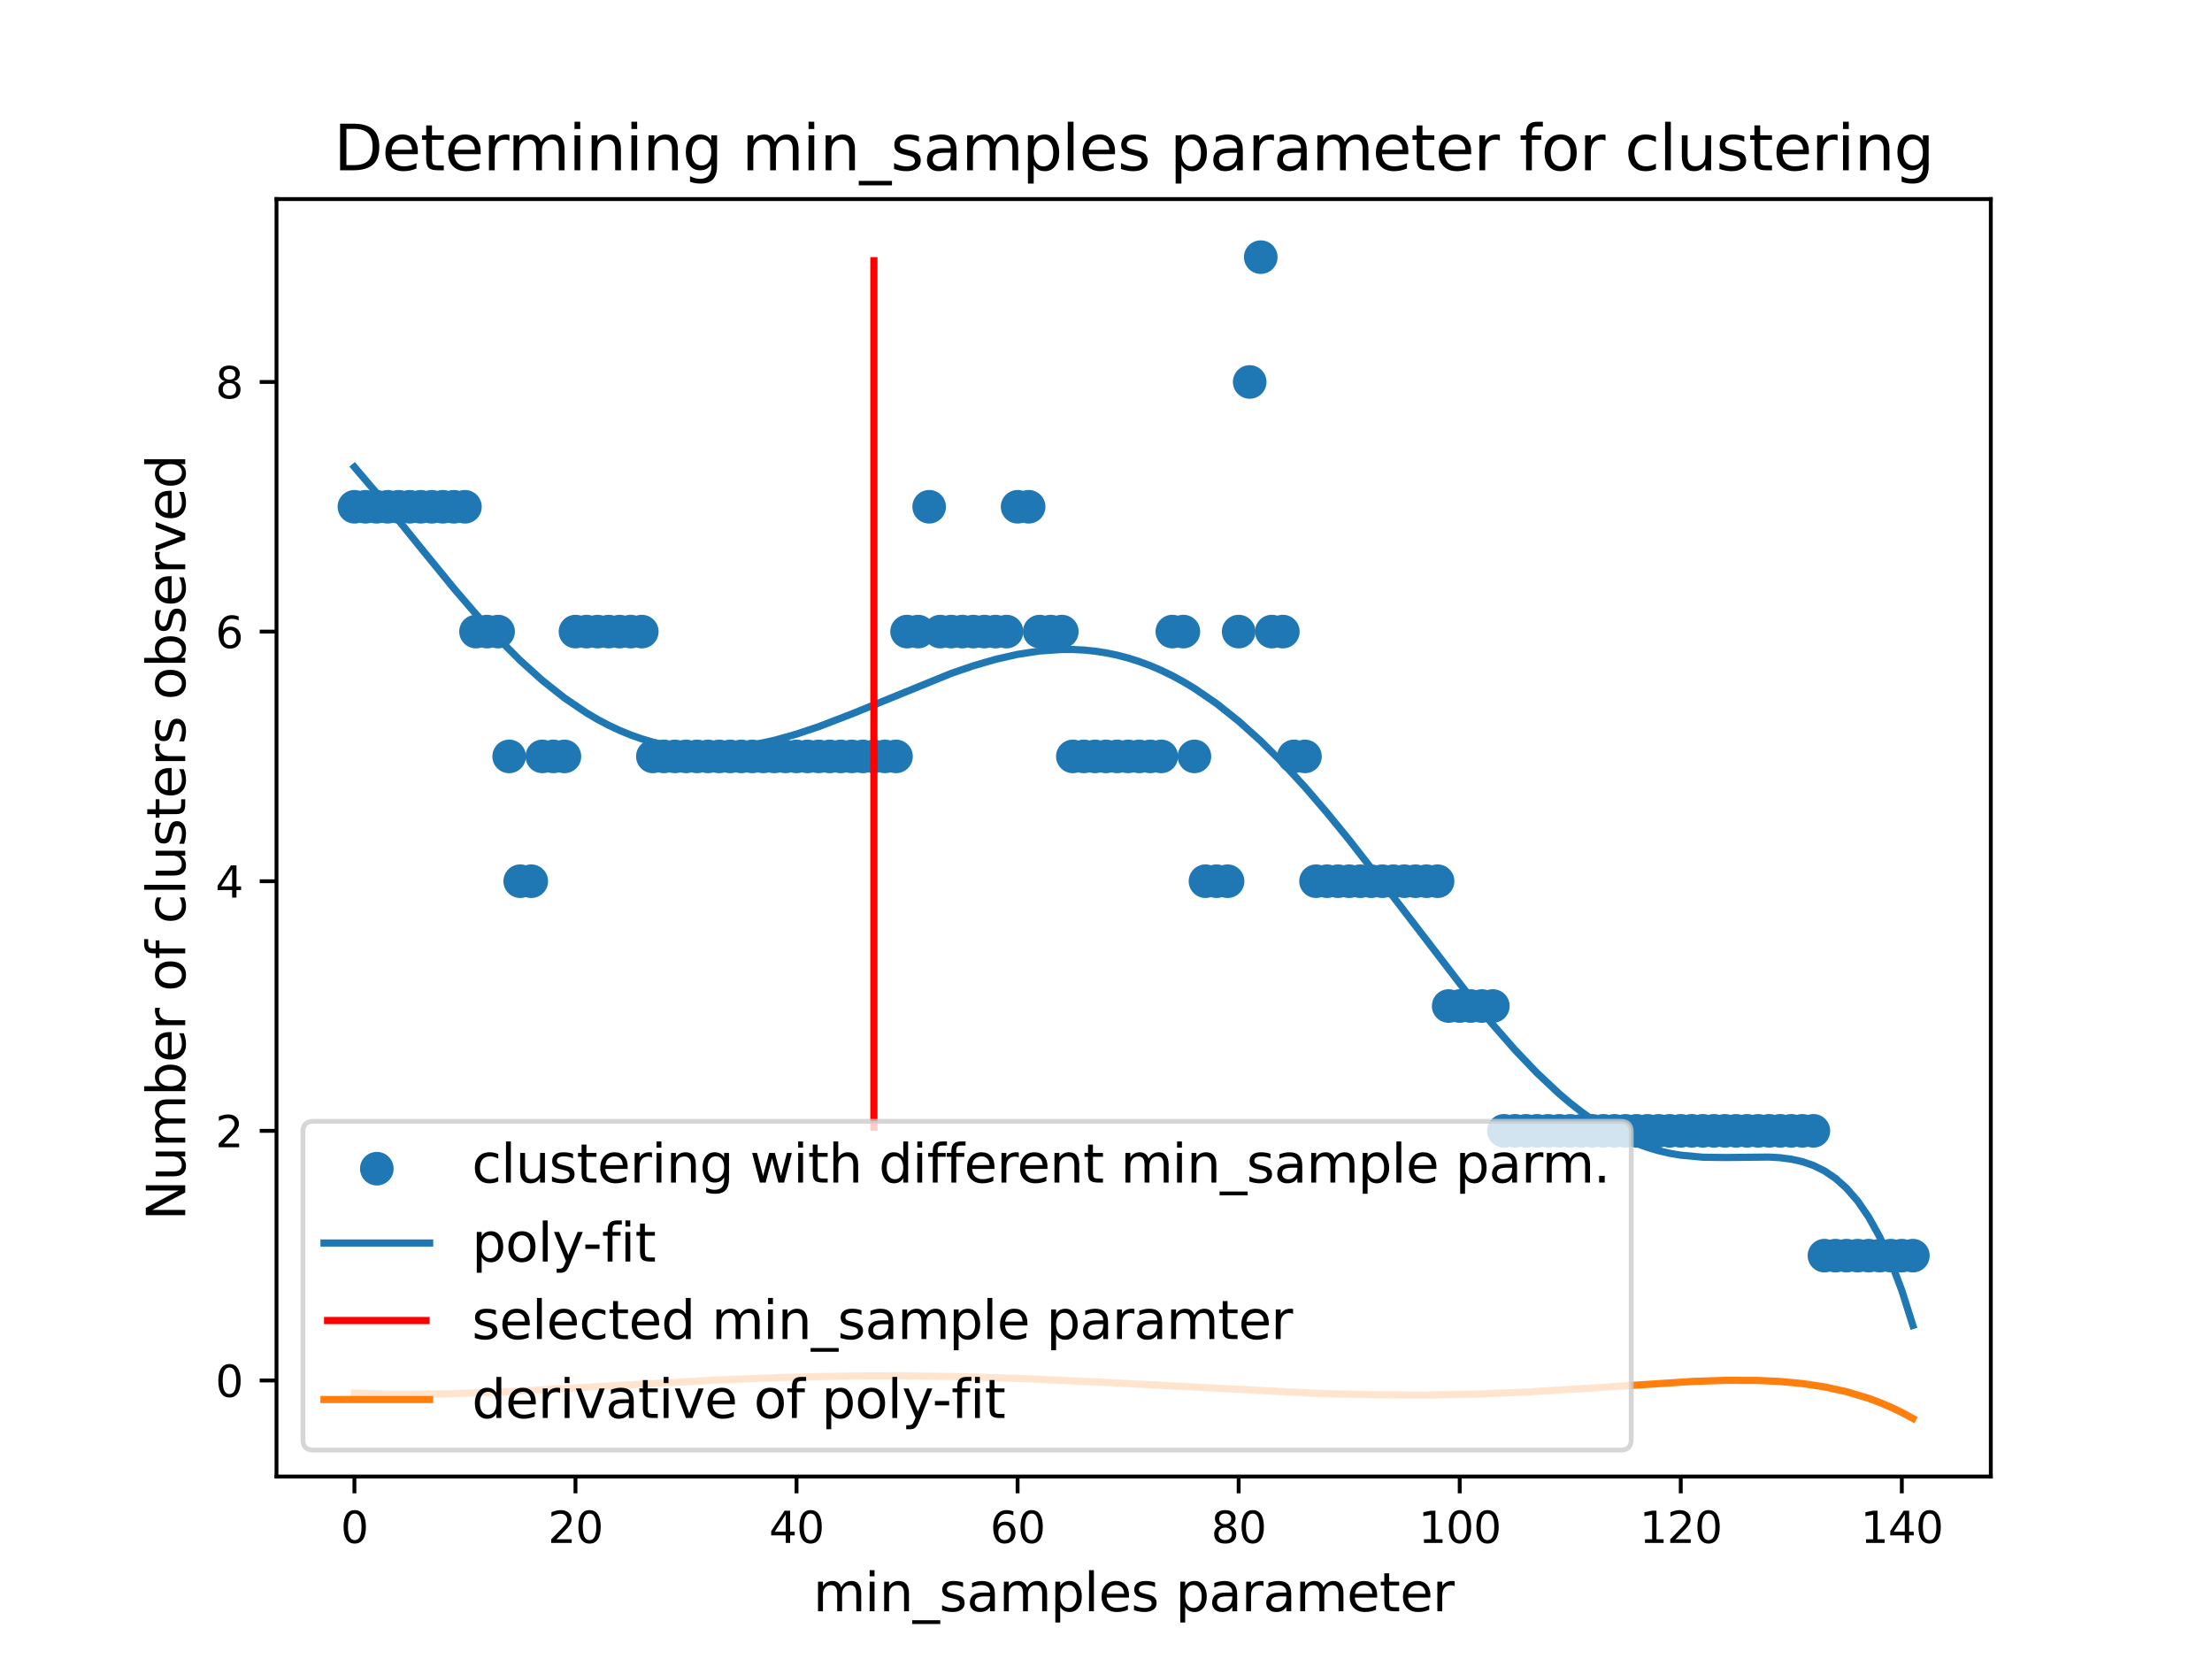<?xml version="1.0" encoding="utf-8" standalone="no"?>
<!DOCTYPE svg PUBLIC "-//W3C//DTD SVG 1.1//EN"
  "http://www.w3.org/Graphics/SVG/1.1/DTD/svg11.dtd">
<svg xmlns:xlink="http://www.w3.org/1999/xlink" width="460.8pt" height="345.6pt" viewBox="0 0 460.8 345.6" xmlns="http://www.w3.org/2000/svg" version="1.1">
 <defs>
  <style type="text/css">*{stroke-linejoin: round; stroke-linecap: butt}</style>
 </defs>
 <g id="figure_1">
  <g id="patch_1">
   <path d="M 0 345.6 
L 460.8 345.6 
L 460.8 0 
L 0 0 
z
" style="fill: #ffffff"/>
  </g>
  <g id="axes_1">
   <g id="patch_2">
    <path d="M 57.6 307.584 
L 414.72 307.584 
L 414.72 41.472 
L 57.6 41.472 
z
" style="fill: #ffffff"/>
   </g>
   <g id="PathCollection_1">
    <defs>
     <path id="mb45e3e0ebc" d="M 0 3 
C 0.796 3 1.559 2.684 2.121 2.121 
C 2.684 1.559 3 0.796 3 0 
C 3 -0.796 2.684 -1.559 2.121 -2.121 
C 1.559 -2.684 0.796 -3 0 -3 
C -0.796 -3 -1.559 -2.684 -2.121 -2.121 
C -2.684 -1.559 -3 -0.796 -3 0 
C -3 0.796 -2.684 1.559 -2.121 2.121 
C -1.559 2.684 -0.796 3 0 3 
z
" style="stroke: #1f77b4"/>
    </defs>
    <g clip-path="url(#p3a67f07193)">
     <use xlink:href="#mb45e3e0ebc" x="73.833" y="105.57" style="fill: #1f77b4; stroke: #1f77b4"/>
     <use xlink:href="#mb45e3e0ebc" x="76.135" y="105.57" style="fill: #1f77b4; stroke: #1f77b4"/>
     <use xlink:href="#mb45e3e0ebc" x="78.438" y="105.57" style="fill: #1f77b4; stroke: #1f77b4"/>
     <use xlink:href="#mb45e3e0ebc" x="80.74" y="105.57" style="fill: #1f77b4; stroke: #1f77b4"/>
     <use xlink:href="#mb45e3e0ebc" x="83.043" y="105.57" style="fill: #1f77b4; stroke: #1f77b4"/>
     <use xlink:href="#mb45e3e0ebc" x="85.345" y="105.57" style="fill: #1f77b4; stroke: #1f77b4"/>
     <use xlink:href="#mb45e3e0ebc" x="87.648" y="105.57" style="fill: #1f77b4; stroke: #1f77b4"/>
     <use xlink:href="#mb45e3e0ebc" x="89.95" y="105.57" style="fill: #1f77b4; stroke: #1f77b4"/>
     <use xlink:href="#mb45e3e0ebc" x="92.253" y="105.57" style="fill: #1f77b4; stroke: #1f77b4"/>
     <use xlink:href="#mb45e3e0ebc" x="94.555" y="105.57" style="fill: #1f77b4; stroke: #1f77b4"/>
     <use xlink:href="#mb45e3e0ebc" x="96.858" y="105.57" style="fill: #1f77b4; stroke: #1f77b4"/>
     <use xlink:href="#mb45e3e0ebc" x="99.16" y="131.571" style="fill: #1f77b4; stroke: #1f77b4"/>
     <use xlink:href="#mb45e3e0ebc" x="101.463" y="131.571" style="fill: #1f77b4; stroke: #1f77b4"/>
     <use xlink:href="#mb45e3e0ebc" x="103.765" y="131.571" style="fill: #1f77b4; stroke: #1f77b4"/>
     <use xlink:href="#mb45e3e0ebc" x="106.068" y="157.572" style="fill: #1f77b4; stroke: #1f77b4"/>
     <use xlink:href="#mb45e3e0ebc" x="108.37" y="183.572" style="fill: #1f77b4; stroke: #1f77b4"/>
     <use xlink:href="#mb45e3e0ebc" x="110.673" y="183.572" style="fill: #1f77b4; stroke: #1f77b4"/>
     <use xlink:href="#mb45e3e0ebc" x="112.975" y="157.572" style="fill: #1f77b4; stroke: #1f77b4"/>
     <use xlink:href="#mb45e3e0ebc" x="115.278" y="157.572" style="fill: #1f77b4; stroke: #1f77b4"/>
     <use xlink:href="#mb45e3e0ebc" x="117.581" y="157.572" style="fill: #1f77b4; stroke: #1f77b4"/>
     <use xlink:href="#mb45e3e0ebc" x="119.883" y="131.571" style="fill: #1f77b4; stroke: #1f77b4"/>
     <use xlink:href="#mb45e3e0ebc" x="122.186" y="131.571" style="fill: #1f77b4; stroke: #1f77b4"/>
     <use xlink:href="#mb45e3e0ebc" x="124.488" y="131.571" style="fill: #1f77b4; stroke: #1f77b4"/>
     <use xlink:href="#mb45e3e0ebc" x="126.791" y="131.571" style="fill: #1f77b4; stroke: #1f77b4"/>
     <use xlink:href="#mb45e3e0ebc" x="129.093" y="131.571" style="fill: #1f77b4; stroke: #1f77b4"/>
     <use xlink:href="#mb45e3e0ebc" x="131.396" y="131.571" style="fill: #1f77b4; stroke: #1f77b4"/>
     <use xlink:href="#mb45e3e0ebc" x="133.698" y="131.571" style="fill: #1f77b4; stroke: #1f77b4"/>
     <use xlink:href="#mb45e3e0ebc" x="136.001" y="157.572" style="fill: #1f77b4; stroke: #1f77b4"/>
     <use xlink:href="#mb45e3e0ebc" x="138.303" y="157.572" style="fill: #1f77b4; stroke: #1f77b4"/>
     <use xlink:href="#mb45e3e0ebc" x="140.606" y="157.572" style="fill: #1f77b4; stroke: #1f77b4"/>
     <use xlink:href="#mb45e3e0ebc" x="142.908" y="157.572" style="fill: #1f77b4; stroke: #1f77b4"/>
     <use xlink:href="#mb45e3e0ebc" x="145.211" y="157.572" style="fill: #1f77b4; stroke: #1f77b4"/>
     <use xlink:href="#mb45e3e0ebc" x="147.513" y="157.572" style="fill: #1f77b4; stroke: #1f77b4"/>
     <use xlink:href="#mb45e3e0ebc" x="149.816" y="157.572" style="fill: #1f77b4; stroke: #1f77b4"/>
     <use xlink:href="#mb45e3e0ebc" x="152.118" y="157.572" style="fill: #1f77b4; stroke: #1f77b4"/>
     <use xlink:href="#mb45e3e0ebc" x="154.421" y="157.572" style="fill: #1f77b4; stroke: #1f77b4"/>
     <use xlink:href="#mb45e3e0ebc" x="156.723" y="157.572" style="fill: #1f77b4; stroke: #1f77b4"/>
     <use xlink:href="#mb45e3e0ebc" x="159.026" y="157.572" style="fill: #1f77b4; stroke: #1f77b4"/>
     <use xlink:href="#mb45e3e0ebc" x="161.328" y="157.572" style="fill: #1f77b4; stroke: #1f77b4"/>
     <use xlink:href="#mb45e3e0ebc" x="163.631" y="157.572" style="fill: #1f77b4; stroke: #1f77b4"/>
     <use xlink:href="#mb45e3e0ebc" x="165.933" y="157.572" style="fill: #1f77b4; stroke: #1f77b4"/>
     <use xlink:href="#mb45e3e0ebc" x="168.236" y="157.572" style="fill: #1f77b4; stroke: #1f77b4"/>
     <use xlink:href="#mb45e3e0ebc" x="170.538" y="157.572" style="fill: #1f77b4; stroke: #1f77b4"/>
     <use xlink:href="#mb45e3e0ebc" x="172.841" y="157.572" style="fill: #1f77b4; stroke: #1f77b4"/>
     <use xlink:href="#mb45e3e0ebc" x="175.143" y="157.572" style="fill: #1f77b4; stroke: #1f77b4"/>
     <use xlink:href="#mb45e3e0ebc" x="177.446" y="157.572" style="fill: #1f77b4; stroke: #1f77b4"/>
     <use xlink:href="#mb45e3e0ebc" x="179.748" y="157.572" style="fill: #1f77b4; stroke: #1f77b4"/>
     <use xlink:href="#mb45e3e0ebc" x="182.051" y="157.572" style="fill: #1f77b4; stroke: #1f77b4"/>
     <use xlink:href="#mb45e3e0ebc" x="184.353" y="157.572" style="fill: #1f77b4; stroke: #1f77b4"/>
     <use xlink:href="#mb45e3e0ebc" x="186.656" y="157.572" style="fill: #1f77b4; stroke: #1f77b4"/>
     <use xlink:href="#mb45e3e0ebc" x="188.958" y="131.571" style="fill: #1f77b4; stroke: #1f77b4"/>
     <use xlink:href="#mb45e3e0ebc" x="191.261" y="131.571" style="fill: #1f77b4; stroke: #1f77b4"/>
     <use xlink:href="#mb45e3e0ebc" x="193.563" y="105.57" style="fill: #1f77b4; stroke: #1f77b4"/>
     <use xlink:href="#mb45e3e0ebc" x="195.866" y="131.571" style="fill: #1f77b4; stroke: #1f77b4"/>
     <use xlink:href="#mb45e3e0ebc" x="198.169" y="131.571" style="fill: #1f77b4; stroke: #1f77b4"/>
     <use xlink:href="#mb45e3e0ebc" x="200.471" y="131.571" style="fill: #1f77b4; stroke: #1f77b4"/>
     <use xlink:href="#mb45e3e0ebc" x="202.774" y="131.571" style="fill: #1f77b4; stroke: #1f77b4"/>
     <use xlink:href="#mb45e3e0ebc" x="205.076" y="131.571" style="fill: #1f77b4; stroke: #1f77b4"/>
     <use xlink:href="#mb45e3e0ebc" x="207.379" y="131.571" style="fill: #1f77b4; stroke: #1f77b4"/>
     <use xlink:href="#mb45e3e0ebc" x="209.681" y="131.571" style="fill: #1f77b4; stroke: #1f77b4"/>
     <use xlink:href="#mb45e3e0ebc" x="211.984" y="105.57" style="fill: #1f77b4; stroke: #1f77b4"/>
     <use xlink:href="#mb45e3e0ebc" x="214.286" y="105.57" style="fill: #1f77b4; stroke: #1f77b4"/>
     <use xlink:href="#mb45e3e0ebc" x="216.589" y="131.571" style="fill: #1f77b4; stroke: #1f77b4"/>
     <use xlink:href="#mb45e3e0ebc" x="218.891" y="131.571" style="fill: #1f77b4; stroke: #1f77b4"/>
     <use xlink:href="#mb45e3e0ebc" x="221.194" y="131.571" style="fill: #1f77b4; stroke: #1f77b4"/>
     <use xlink:href="#mb45e3e0ebc" x="223.496" y="157.572" style="fill: #1f77b4; stroke: #1f77b4"/>
     <use xlink:href="#mb45e3e0ebc" x="225.799" y="157.572" style="fill: #1f77b4; stroke: #1f77b4"/>
     <use xlink:href="#mb45e3e0ebc" x="228.101" y="157.572" style="fill: #1f77b4; stroke: #1f77b4"/>
     <use xlink:href="#mb45e3e0ebc" x="230.404" y="157.572" style="fill: #1f77b4; stroke: #1f77b4"/>
     <use xlink:href="#mb45e3e0ebc" x="232.706" y="157.572" style="fill: #1f77b4; stroke: #1f77b4"/>
     <use xlink:href="#mb45e3e0ebc" x="235.009" y="157.572" style="fill: #1f77b4; stroke: #1f77b4"/>
     <use xlink:href="#mb45e3e0ebc" x="237.311" y="157.572" style="fill: #1f77b4; stroke: #1f77b4"/>
     <use xlink:href="#mb45e3e0ebc" x="239.614" y="157.572" style="fill: #1f77b4; stroke: #1f77b4"/>
     <use xlink:href="#mb45e3e0ebc" x="241.916" y="157.572" style="fill: #1f77b4; stroke: #1f77b4"/>
     <use xlink:href="#mb45e3e0ebc" x="244.219" y="131.571" style="fill: #1f77b4; stroke: #1f77b4"/>
     <use xlink:href="#mb45e3e0ebc" x="246.521" y="131.571" style="fill: #1f77b4; stroke: #1f77b4"/>
     <use xlink:href="#mb45e3e0ebc" x="248.824" y="157.572" style="fill: #1f77b4; stroke: #1f77b4"/>
     <use xlink:href="#mb45e3e0ebc" x="251.126" y="183.572" style="fill: #1f77b4; stroke: #1f77b4"/>
     <use xlink:href="#mb45e3e0ebc" x="253.429" y="183.572" style="fill: #1f77b4; stroke: #1f77b4"/>
     <use xlink:href="#mb45e3e0ebc" x="255.731" y="183.572" style="fill: #1f77b4; stroke: #1f77b4"/>
     <use xlink:href="#mb45e3e0ebc" x="258.034" y="131.571" style="fill: #1f77b4; stroke: #1f77b4"/>
     <use xlink:href="#mb45e3e0ebc" x="260.336" y="79.569" style="fill: #1f77b4; stroke: #1f77b4"/>
     <use xlink:href="#mb45e3e0ebc" x="262.639" y="53.568" style="fill: #1f77b4; stroke: #1f77b4"/>
     <use xlink:href="#mb45e3e0ebc" x="264.941" y="131.571" style="fill: #1f77b4; stroke: #1f77b4"/>
     <use xlink:href="#mb45e3e0ebc" x="267.244" y="131.571" style="fill: #1f77b4; stroke: #1f77b4"/>
     <use xlink:href="#mb45e3e0ebc" x="269.546" y="157.572" style="fill: #1f77b4; stroke: #1f77b4"/>
     <use xlink:href="#mb45e3e0ebc" x="271.849" y="157.572" style="fill: #1f77b4; stroke: #1f77b4"/>
     <use xlink:href="#mb45e3e0ebc" x="274.151" y="183.572" style="fill: #1f77b4; stroke: #1f77b4"/>
     <use xlink:href="#mb45e3e0ebc" x="276.454" y="183.572" style="fill: #1f77b4; stroke: #1f77b4"/>
     <use xlink:href="#mb45e3e0ebc" x="278.757" y="183.572" style="fill: #1f77b4; stroke: #1f77b4"/>
     <use xlink:href="#mb45e3e0ebc" x="281.059" y="183.572" style="fill: #1f77b4; stroke: #1f77b4"/>
     <use xlink:href="#mb45e3e0ebc" x="283.362" y="183.572" style="fill: #1f77b4; stroke: #1f77b4"/>
     <use xlink:href="#mb45e3e0ebc" x="285.664" y="183.572" style="fill: #1f77b4; stroke: #1f77b4"/>
     <use xlink:href="#mb45e3e0ebc" x="287.967" y="183.572" style="fill: #1f77b4; stroke: #1f77b4"/>
     <use xlink:href="#mb45e3e0ebc" x="290.269" y="183.572" style="fill: #1f77b4; stroke: #1f77b4"/>
     <use xlink:href="#mb45e3e0ebc" x="292.572" y="183.572" style="fill: #1f77b4; stroke: #1f77b4"/>
     <use xlink:href="#mb45e3e0ebc" x="294.874" y="183.572" style="fill: #1f77b4; stroke: #1f77b4"/>
     <use xlink:href="#mb45e3e0ebc" x="297.177" y="183.572" style="fill: #1f77b4; stroke: #1f77b4"/>
     <use xlink:href="#mb45e3e0ebc" x="299.479" y="183.572" style="fill: #1f77b4; stroke: #1f77b4"/>
     <use xlink:href="#mb45e3e0ebc" x="301.782" y="209.573" style="fill: #1f77b4; stroke: #1f77b4"/>
     <use xlink:href="#mb45e3e0ebc" x="304.084" y="209.573" style="fill: #1f77b4; stroke: #1f77b4"/>
     <use xlink:href="#mb45e3e0ebc" x="306.387" y="209.573" style="fill: #1f77b4; stroke: #1f77b4"/>
     <use xlink:href="#mb45e3e0ebc" x="308.689" y="209.573" style="fill: #1f77b4; stroke: #1f77b4"/>
     <use xlink:href="#mb45e3e0ebc" x="310.992" y="209.573" style="fill: #1f77b4; stroke: #1f77b4"/>
     <use xlink:href="#mb45e3e0ebc" x="313.294" y="235.574" style="fill: #1f77b4; stroke: #1f77b4"/>
     <use xlink:href="#mb45e3e0ebc" x="315.597" y="235.574" style="fill: #1f77b4; stroke: #1f77b4"/>
     <use xlink:href="#mb45e3e0ebc" x="317.899" y="235.574" style="fill: #1f77b4; stroke: #1f77b4"/>
     <use xlink:href="#mb45e3e0ebc" x="320.202" y="235.574" style="fill: #1f77b4; stroke: #1f77b4"/>
     <use xlink:href="#mb45e3e0ebc" x="322.504" y="235.574" style="fill: #1f77b4; stroke: #1f77b4"/>
     <use xlink:href="#mb45e3e0ebc" x="324.807" y="235.574" style="fill: #1f77b4; stroke: #1f77b4"/>
     <use xlink:href="#mb45e3e0ebc" x="327.109" y="235.574" style="fill: #1f77b4; stroke: #1f77b4"/>
     <use xlink:href="#mb45e3e0ebc" x="329.412" y="235.574" style="fill: #1f77b4; stroke: #1f77b4"/>
     <use xlink:href="#mb45e3e0ebc" x="331.714" y="235.574" style="fill: #1f77b4; stroke: #1f77b4"/>
     <use xlink:href="#mb45e3e0ebc" x="334.017" y="235.574" style="fill: #1f77b4; stroke: #1f77b4"/>
     <use xlink:href="#mb45e3e0ebc" x="336.319" y="235.574" style="fill: #1f77b4; stroke: #1f77b4"/>
     <use xlink:href="#mb45e3e0ebc" x="338.622" y="235.574" style="fill: #1f77b4; stroke: #1f77b4"/>
     <use xlink:href="#mb45e3e0ebc" x="340.924" y="235.574" style="fill: #1f77b4; stroke: #1f77b4"/>
     <use xlink:href="#mb45e3e0ebc" x="343.227" y="235.574" style="fill: #1f77b4; stroke: #1f77b4"/>
     <use xlink:href="#mb45e3e0ebc" x="345.529" y="235.574" style="fill: #1f77b4; stroke: #1f77b4"/>
     <use xlink:href="#mb45e3e0ebc" x="347.832" y="235.574" style="fill: #1f77b4; stroke: #1f77b4"/>
     <use xlink:href="#mb45e3e0ebc" x="350.134" y="235.574" style="fill: #1f77b4; stroke: #1f77b4"/>
     <use xlink:href="#mb45e3e0ebc" x="352.437" y="235.574" style="fill: #1f77b4; stroke: #1f77b4"/>
     <use xlink:href="#mb45e3e0ebc" x="354.739" y="235.574" style="fill: #1f77b4; stroke: #1f77b4"/>
     <use xlink:href="#mb45e3e0ebc" x="357.042" y="235.574" style="fill: #1f77b4; stroke: #1f77b4"/>
     <use xlink:href="#mb45e3e0ebc" x="359.345" y="235.574" style="fill: #1f77b4; stroke: #1f77b4"/>
     <use xlink:href="#mb45e3e0ebc" x="361.647" y="235.574" style="fill: #1f77b4; stroke: #1f77b4"/>
     <use xlink:href="#mb45e3e0ebc" x="363.95" y="235.574" style="fill: #1f77b4; stroke: #1f77b4"/>
     <use xlink:href="#mb45e3e0ebc" x="366.252" y="235.574" style="fill: #1f77b4; stroke: #1f77b4"/>
     <use xlink:href="#mb45e3e0ebc" x="368.555" y="235.574" style="fill: #1f77b4; stroke: #1f77b4"/>
     <use xlink:href="#mb45e3e0ebc" x="370.857" y="235.574" style="fill: #1f77b4; stroke: #1f77b4"/>
     <use xlink:href="#mb45e3e0ebc" x="373.16" y="235.574" style="fill: #1f77b4; stroke: #1f77b4"/>
     <use xlink:href="#mb45e3e0ebc" x="375.462" y="235.574" style="fill: #1f77b4; stroke: #1f77b4"/>
     <use xlink:href="#mb45e3e0ebc" x="377.765" y="235.574" style="fill: #1f77b4; stroke: #1f77b4"/>
     <use xlink:href="#mb45e3e0ebc" x="380.067" y="261.575" style="fill: #1f77b4; stroke: #1f77b4"/>
     <use xlink:href="#mb45e3e0ebc" x="382.37" y="261.575" style="fill: #1f77b4; stroke: #1f77b4"/>
     <use xlink:href="#mb45e3e0ebc" x="384.672" y="261.575" style="fill: #1f77b4; stroke: #1f77b4"/>
     <use xlink:href="#mb45e3e0ebc" x="386.975" y="261.575" style="fill: #1f77b4; stroke: #1f77b4"/>
     <use xlink:href="#mb45e3e0ebc" x="389.277" y="261.575" style="fill: #1f77b4; stroke: #1f77b4"/>
     <use xlink:href="#mb45e3e0ebc" x="391.58" y="261.575" style="fill: #1f77b4; stroke: #1f77b4"/>
     <use xlink:href="#mb45e3e0ebc" x="393.882" y="261.575" style="fill: #1f77b4; stroke: #1f77b4"/>
     <use xlink:href="#mb45e3e0ebc" x="396.185" y="261.575" style="fill: #1f77b4; stroke: #1f77b4"/>
     <use xlink:href="#mb45e3e0ebc" x="398.487" y="261.575" style="fill: #1f77b4; stroke: #1f77b4"/>
    </g>
   </g>
   <g id="matplotlib.axis_1">
    <g id="xtick_1">
     <g id="line2d_1">
      <defs>
       <path id="m7701dbc1f9" d="M 0 0 
L 0 3.5 
" style="stroke: #000000; stroke-width: 0.8"/>
      </defs>
      <g>
       <use xlink:href="#m7701dbc1f9" x="73.833" y="307.584" style="stroke: #000000; stroke-width: 0.8"/>
      </g>
     </g>
     <g id="text_1">
      <!-- 0 -->
      <g transform="translate(70.97 321.423)scale(0.09 -0.09)">
       <defs>
        <path id="DejaVuSans-30" d="M 2034 4250 
Q 1547 4250 1301 3770 
Q 1056 3291 1056 2328 
Q 1056 1369 1301 889 
Q 1547 409 2034 409 
Q 2525 409 2770 889 
Q 3016 1369 3016 2328 
Q 3016 3291 2770 3770 
Q 2525 4250 2034 4250 
z
M 2034 4750 
Q 2819 4750 3233 4129 
Q 3647 3509 3647 2328 
Q 3647 1150 3233 529 
Q 2819 -91 2034 -91 
Q 1250 -91 836 529 
Q 422 1150 422 2328 
Q 422 3509 836 4129 
Q 1250 4750 2034 4750 
z
" transform="scale(0.016)"/>
       </defs>
       <use xlink:href="#DejaVuSans-30"/>
      </g>
     </g>
    </g>
    <g id="xtick_2">
     <g id="line2d_2">
      <g>
       <use xlink:href="#m7701dbc1f9" x="119.883" y="307.584" style="stroke: #000000; stroke-width: 0.8"/>
      </g>
     </g>
     <g id="text_2">
      <!-- 20 -->
      <g transform="translate(114.157 321.423)scale(0.09 -0.09)">
       <defs>
        <path id="DejaVuSans-32" d="M 1228 531 
L 3431 531 
L 3431 0 
L 469 0 
L 469 531 
Q 828 903 1448 1529 
Q 2069 2156 2228 2338 
Q 2531 2678 2651 2914 
Q 2772 3150 2772 3378 
Q 2772 3750 2511 3984 
Q 2250 4219 1831 4219 
Q 1534 4219 1204 4116 
Q 875 4013 500 3803 
L 500 4441 
Q 881 4594 1212 4672 
Q 1544 4750 1819 4750 
Q 2544 4750 2975 4387 
Q 3406 4025 3406 3419 
Q 3406 3131 3298 2873 
Q 3191 2616 2906 2266 
Q 2828 2175 2409 1742 
Q 1991 1309 1228 531 
z
" transform="scale(0.016)"/>
       </defs>
       <use xlink:href="#DejaVuSans-32"/>
       <use xlink:href="#DejaVuSans-30" x="63.623"/>
      </g>
     </g>
    </g>
    <g id="xtick_3">
     <g id="line2d_3">
      <g>
       <use xlink:href="#m7701dbc1f9" x="165.933" y="307.584" style="stroke: #000000; stroke-width: 0.8"/>
      </g>
     </g>
     <g id="text_3">
      <!-- 40 -->
      <g transform="translate(160.207 321.423)scale(0.09 -0.09)">
       <defs>
        <path id="DejaVuSans-34" d="M 2419 4116 
L 825 1625 
L 2419 1625 
L 2419 4116 
z
M 2253 4666 
L 3047 4666 
L 3047 1625 
L 3713 1625 
L 3713 1100 
L 3047 1100 
L 3047 0 
L 2419 0 
L 2419 1100 
L 313 1100 
L 313 1709 
L 2253 4666 
z
" transform="scale(0.016)"/>
       </defs>
       <use xlink:href="#DejaVuSans-34"/>
       <use xlink:href="#DejaVuSans-30" x="63.623"/>
      </g>
     </g>
    </g>
    <g id="xtick_4">
     <g id="line2d_4">
      <g>
       <use xlink:href="#m7701dbc1f9" x="211.984" y="307.584" style="stroke: #000000; stroke-width: 0.8"/>
      </g>
     </g>
     <g id="text_4">
      <!-- 60 -->
      <g transform="translate(206.257 321.423)scale(0.09 -0.09)">
       <defs>
        <path id="DejaVuSans-36" d="M 2113 2584 
Q 1688 2584 1439 2293 
Q 1191 2003 1191 1497 
Q 1191 994 1439 701 
Q 1688 409 2113 409 
Q 2538 409 2786 701 
Q 3034 994 3034 1497 
Q 3034 2003 2786 2293 
Q 2538 2584 2113 2584 
z
M 3366 4563 
L 3366 3988 
Q 3128 4100 2886 4159 
Q 2644 4219 2406 4219 
Q 1781 4219 1451 3797 
Q 1122 3375 1075 2522 
Q 1259 2794 1537 2939 
Q 1816 3084 2150 3084 
Q 2853 3084 3261 2657 
Q 3669 2231 3669 1497 
Q 3669 778 3244 343 
Q 2819 -91 2113 -91 
Q 1303 -91 875 529 
Q 447 1150 447 2328 
Q 447 3434 972 4092 
Q 1497 4750 2381 4750 
Q 2619 4750 2861 4703 
Q 3103 4656 3366 4563 
z
" transform="scale(0.016)"/>
       </defs>
       <use xlink:href="#DejaVuSans-36"/>
       <use xlink:href="#DejaVuSans-30" x="63.623"/>
      </g>
     </g>
    </g>
    <g id="xtick_5">
     <g id="line2d_5">
      <g>
       <use xlink:href="#m7701dbc1f9" x="258.034" y="307.584" style="stroke: #000000; stroke-width: 0.8"/>
      </g>
     </g>
     <g id="text_5">
      <!-- 80 -->
      <g transform="translate(252.308 321.423)scale(0.09 -0.09)">
       <defs>
        <path id="DejaVuSans-38" d="M 2034 2216 
Q 1584 2216 1326 1975 
Q 1069 1734 1069 1313 
Q 1069 891 1326 650 
Q 1584 409 2034 409 
Q 2484 409 2743 651 
Q 3003 894 3003 1313 
Q 3003 1734 2745 1975 
Q 2488 2216 2034 2216 
z
M 1403 2484 
Q 997 2584 770 2862 
Q 544 3141 544 3541 
Q 544 4100 942 4425 
Q 1341 4750 2034 4750 
Q 2731 4750 3128 4425 
Q 3525 4100 3525 3541 
Q 3525 3141 3298 2862 
Q 3072 2584 2669 2484 
Q 3125 2378 3379 2068 
Q 3634 1759 3634 1313 
Q 3634 634 3220 271 
Q 2806 -91 2034 -91 
Q 1263 -91 848 271 
Q 434 634 434 1313 
Q 434 1759 690 2068 
Q 947 2378 1403 2484 
z
M 1172 3481 
Q 1172 3119 1398 2916 
Q 1625 2713 2034 2713 
Q 2441 2713 2670 2916 
Q 2900 3119 2900 3481 
Q 2900 3844 2670 4047 
Q 2441 4250 2034 4250 
Q 1625 4250 1398 4047 
Q 1172 3844 1172 3481 
z
" transform="scale(0.016)"/>
       </defs>
       <use xlink:href="#DejaVuSans-38"/>
       <use xlink:href="#DejaVuSans-30" x="63.623"/>
      </g>
     </g>
    </g>
    <g id="xtick_6">
     <g id="line2d_6">
      <g>
       <use xlink:href="#m7701dbc1f9" x="304.084" y="307.584" style="stroke: #000000; stroke-width: 0.8"/>
      </g>
     </g>
     <g id="text_6">
      <!-- 100 -->
      <g transform="translate(295.495 321.423)scale(0.09 -0.09)">
       <defs>
        <path id="DejaVuSans-31" d="M 794 531 
L 1825 531 
L 1825 4091 
L 703 3866 
L 703 4441 
L 1819 4666 
L 2450 4666 
L 2450 531 
L 3481 531 
L 3481 0 
L 794 0 
L 794 531 
z
" transform="scale(0.016)"/>
       </defs>
       <use xlink:href="#DejaVuSans-31"/>
       <use xlink:href="#DejaVuSans-30" x="63.623"/>
       <use xlink:href="#DejaVuSans-30" x="127.246"/>
      </g>
     </g>
    </g>
    <g id="xtick_7">
     <g id="line2d_7">
      <g>
       <use xlink:href="#m7701dbc1f9" x="350.134" y="307.584" style="stroke: #000000; stroke-width: 0.8"/>
      </g>
     </g>
     <g id="text_7">
      <!-- 120 -->
      <g transform="translate(341.545 321.423)scale(0.09 -0.09)">
       <use xlink:href="#DejaVuSans-31"/>
       <use xlink:href="#DejaVuSans-32" x="63.623"/>
       <use xlink:href="#DejaVuSans-30" x="127.246"/>
      </g>
     </g>
    </g>
    <g id="xtick_8">
     <g id="line2d_8">
      <g>
       <use xlink:href="#m7701dbc1f9" x="396.185" y="307.584" style="stroke: #000000; stroke-width: 0.8"/>
      </g>
     </g>
     <g id="text_8">
      <!-- 140 -->
      <g transform="translate(387.595 321.423)scale(0.09 -0.09)">
       <use xlink:href="#DejaVuSans-31"/>
       <use xlink:href="#DejaVuSans-34" x="63.623"/>
       <use xlink:href="#DejaVuSans-30" x="127.246"/>
      </g>
     </g>
    </g>
    <g id="text_9">
     <!-- min_samples parameter -->
     <g transform="translate(169.393 335.653)scale(0.11 -0.11)">
      <defs>
       <path id="DejaVuSans-6d" d="M 3328 2828 
Q 3544 3216 3844 3400 
Q 4144 3584 4550 3584 
Q 5097 3584 5394 3201 
Q 5691 2819 5691 2113 
L 5691 0 
L 5113 0 
L 5113 2094 
Q 5113 2597 4934 2840 
Q 4756 3084 4391 3084 
Q 3944 3084 3684 2787 
Q 3425 2491 3425 1978 
L 3425 0 
L 2847 0 
L 2847 2094 
Q 2847 2600 2669 2842 
Q 2491 3084 2119 3084 
Q 1678 3084 1418 2786 
Q 1159 2488 1159 1978 
L 1159 0 
L 581 0 
L 581 3500 
L 1159 3500 
L 1159 2956 
Q 1356 3278 1631 3431 
Q 1906 3584 2284 3584 
Q 2666 3584 2933 3390 
Q 3200 3197 3328 2828 
z
" transform="scale(0.016)"/>
       <path id="DejaVuSans-69" d="M 603 3500 
L 1178 3500 
L 1178 0 
L 603 0 
L 603 3500 
z
M 603 4863 
L 1178 4863 
L 1178 4134 
L 603 4134 
L 603 4863 
z
" transform="scale(0.016)"/>
       <path id="DejaVuSans-6e" d="M 3513 2113 
L 3513 0 
L 2938 0 
L 2938 2094 
Q 2938 2591 2744 2837 
Q 2550 3084 2163 3084 
Q 1697 3084 1428 2787 
Q 1159 2491 1159 1978 
L 1159 0 
L 581 0 
L 581 3500 
L 1159 3500 
L 1159 2956 
Q 1366 3272 1645 3428 
Q 1925 3584 2291 3584 
Q 2894 3584 3203 3211 
Q 3513 2838 3513 2113 
z
" transform="scale(0.016)"/>
       <path id="DejaVuSans-5f" d="M 3263 -1063 
L 3263 -1509 
L -63 -1509 
L -63 -1063 
L 3263 -1063 
z
" transform="scale(0.016)"/>
       <path id="DejaVuSans-73" d="M 2834 3397 
L 2834 2853 
Q 2591 2978 2328 3040 
Q 2066 3103 1784 3103 
Q 1356 3103 1142 2972 
Q 928 2841 928 2578 
Q 928 2378 1081 2264 
Q 1234 2150 1697 2047 
L 1894 2003 
Q 2506 1872 2764 1633 
Q 3022 1394 3022 966 
Q 3022 478 2636 193 
Q 2250 -91 1575 -91 
Q 1294 -91 989 -36 
Q 684 19 347 128 
L 347 722 
Q 666 556 975 473 
Q 1284 391 1588 391 
Q 1994 391 2212 530 
Q 2431 669 2431 922 
Q 2431 1156 2273 1281 
Q 2116 1406 1581 1522 
L 1381 1569 
Q 847 1681 609 1914 
Q 372 2147 372 2553 
Q 372 3047 722 3315 
Q 1072 3584 1716 3584 
Q 2034 3584 2315 3537 
Q 2597 3491 2834 3397 
z
" transform="scale(0.016)"/>
       <path id="DejaVuSans-61" d="M 2194 1759 
Q 1497 1759 1228 1600 
Q 959 1441 959 1056 
Q 959 750 1161 570 
Q 1363 391 1709 391 
Q 2188 391 2477 730 
Q 2766 1069 2766 1631 
L 2766 1759 
L 2194 1759 
z
M 3341 1997 
L 3341 0 
L 2766 0 
L 2766 531 
Q 2569 213 2275 61 
Q 1981 -91 1556 -91 
Q 1019 -91 701 211 
Q 384 513 384 1019 
Q 384 1609 779 1909 
Q 1175 2209 1959 2209 
L 2766 2209 
L 2766 2266 
Q 2766 2663 2505 2880 
Q 2244 3097 1772 3097 
Q 1472 3097 1187 3025 
Q 903 2953 641 2809 
L 641 3341 
Q 956 3463 1253 3523 
Q 1550 3584 1831 3584 
Q 2591 3584 2966 3190 
Q 3341 2797 3341 1997 
z
" transform="scale(0.016)"/>
       <path id="DejaVuSans-70" d="M 1159 525 
L 1159 -1331 
L 581 -1331 
L 581 3500 
L 1159 3500 
L 1159 2969 
Q 1341 3281 1617 3432 
Q 1894 3584 2278 3584 
Q 2916 3584 3314 3078 
Q 3713 2572 3713 1747 
Q 3713 922 3314 415 
Q 2916 -91 2278 -91 
Q 1894 -91 1617 61 
Q 1341 213 1159 525 
z
M 3116 1747 
Q 3116 2381 2855 2742 
Q 2594 3103 2138 3103 
Q 1681 3103 1420 2742 
Q 1159 2381 1159 1747 
Q 1159 1113 1420 752 
Q 1681 391 2138 391 
Q 2594 391 2855 752 
Q 3116 1113 3116 1747 
z
" transform="scale(0.016)"/>
       <path id="DejaVuSans-6c" d="M 603 4863 
L 1178 4863 
L 1178 0 
L 603 0 
L 603 4863 
z
" transform="scale(0.016)"/>
       <path id="DejaVuSans-65" d="M 3597 1894 
L 3597 1613 
L 953 1613 
Q 991 1019 1311 708 
Q 1631 397 2203 397 
Q 2534 397 2845 478 
Q 3156 559 3463 722 
L 3463 178 
Q 3153 47 2828 -22 
Q 2503 -91 2169 -91 
Q 1331 -91 842 396 
Q 353 884 353 1716 
Q 353 2575 817 3079 
Q 1281 3584 2069 3584 
Q 2775 3584 3186 3129 
Q 3597 2675 3597 1894 
z
M 3022 2063 
Q 3016 2534 2758 2815 
Q 2500 3097 2075 3097 
Q 1594 3097 1305 2825 
Q 1016 2553 972 2059 
L 3022 2063 
z
" transform="scale(0.016)"/>
       <path id="DejaVuSans-20" transform="scale(0.016)"/>
       <path id="DejaVuSans-72" d="M 2631 2963 
Q 2534 3019 2420 3045 
Q 2306 3072 2169 3072 
Q 1681 3072 1420 2755 
Q 1159 2438 1159 1844 
L 1159 0 
L 581 0 
L 581 3500 
L 1159 3500 
L 1159 2956 
Q 1341 3275 1631 3429 
Q 1922 3584 2338 3584 
Q 2397 3584 2469 3576 
Q 2541 3569 2628 3553 
L 2631 2963 
z
" transform="scale(0.016)"/>
       <path id="DejaVuSans-74" d="M 1172 4494 
L 1172 3500 
L 2356 3500 
L 2356 3053 
L 1172 3053 
L 1172 1153 
Q 1172 725 1289 603 
Q 1406 481 1766 481 
L 2356 481 
L 2356 0 
L 1766 0 
Q 1100 0 847 248 
Q 594 497 594 1153 
L 594 3053 
L 172 3053 
L 172 3500 
L 594 3500 
L 594 4494 
L 1172 4494 
z
" transform="scale(0.016)"/>
      </defs>
      <use xlink:href="#DejaVuSans-6d"/>
      <use xlink:href="#DejaVuSans-69" x="97.412"/>
      <use xlink:href="#DejaVuSans-6e" x="125.195"/>
      <use xlink:href="#DejaVuSans-5f" x="188.574"/>
      <use xlink:href="#DejaVuSans-73" x="238.574"/>
      <use xlink:href="#DejaVuSans-61" x="290.674"/>
      <use xlink:href="#DejaVuSans-6d" x="351.953"/>
      <use xlink:href="#DejaVuSans-70" x="449.365"/>
      <use xlink:href="#DejaVuSans-6c" x="512.842"/>
      <use xlink:href="#DejaVuSans-65" x="540.625"/>
      <use xlink:href="#DejaVuSans-73" x="602.148"/>
      <use xlink:href="#DejaVuSans-20" x="654.248"/>
      <use xlink:href="#DejaVuSans-70" x="686.035"/>
      <use xlink:href="#DejaVuSans-61" x="749.512"/>
      <use xlink:href="#DejaVuSans-72" x="810.791"/>
      <use xlink:href="#DejaVuSans-61" x="851.904"/>
      <use xlink:href="#DejaVuSans-6d" x="913.184"/>
      <use xlink:href="#DejaVuSans-65" x="1010.596"/>
      <use xlink:href="#DejaVuSans-74" x="1072.119"/>
      <use xlink:href="#DejaVuSans-65" x="1111.328"/>
      <use xlink:href="#DejaVuSans-72" x="1172.852"/>
     </g>
    </g>
   </g>
   <g id="matplotlib.axis_2">
    <g id="ytick_1">
     <g id="line2d_9">
      <defs>
       <path id="ma4d9d55a1c" d="M 0 0 
L -3.5 0 
" style="stroke: #000000; stroke-width: 0.8"/>
      </defs>
      <g>
       <use xlink:href="#ma4d9d55a1c" x="57.6" y="287.576" style="stroke: #000000; stroke-width: 0.8"/>
      </g>
     </g>
     <g id="text_10">
      <!-- 0 -->
      <g transform="translate(44.874 290.995)scale(0.09 -0.09)">
       <use xlink:href="#DejaVuSans-30"/>
      </g>
     </g>
    </g>
    <g id="ytick_2">
     <g id="line2d_10">
      <g>
       <use xlink:href="#ma4d9d55a1c" x="57.6" y="235.574" style="stroke: #000000; stroke-width: 0.8"/>
      </g>
     </g>
     <g id="text_11">
      <!-- 2 -->
      <g transform="translate(44.874 238.994)scale(0.09 -0.09)">
       <use xlink:href="#DejaVuSans-32"/>
      </g>
     </g>
    </g>
    <g id="ytick_3">
     <g id="line2d_11">
      <g>
       <use xlink:href="#ma4d9d55a1c" x="57.6" y="183.572" style="stroke: #000000; stroke-width: 0.8"/>
      </g>
     </g>
     <g id="text_12">
      <!-- 4 -->
      <g transform="translate(44.874 186.992)scale(0.09 -0.09)">
       <use xlink:href="#DejaVuSans-34"/>
      </g>
     </g>
    </g>
    <g id="ytick_4">
     <g id="line2d_12">
      <g>
       <use xlink:href="#ma4d9d55a1c" x="57.6" y="131.571" style="stroke: #000000; stroke-width: 0.8"/>
      </g>
     </g>
     <g id="text_13">
      <!-- 6 -->
      <g transform="translate(44.874 134.99)scale(0.09 -0.09)">
       <use xlink:href="#DejaVuSans-36"/>
      </g>
     </g>
    </g>
    <g id="ytick_5">
     <g id="line2d_13">
      <g>
       <use xlink:href="#ma4d9d55a1c" x="57.6" y="79.569" style="stroke: #000000; stroke-width: 0.8"/>
      </g>
     </g>
     <g id="text_14">
      <!-- 8 -->
      <g transform="translate(44.874 82.988)scale(0.09 -0.09)">
       <use xlink:href="#DejaVuSans-38"/>
      </g>
     </g>
    </g>
    <g id="text_15">
     <!-- Number of clusters observed -->
     <g transform="translate(38.586 254.236)rotate(-90)scale(0.11 -0.11)">
      <defs>
       <path id="DejaVuSans-4e" d="M 628 4666 
L 1478 4666 
L 3547 763 
L 3547 4666 
L 4159 4666 
L 4159 0 
L 3309 0 
L 1241 3903 
L 1241 0 
L 628 0 
L 628 4666 
z
" transform="scale(0.016)"/>
       <path id="DejaVuSans-75" d="M 544 1381 
L 544 3500 
L 1119 3500 
L 1119 1403 
Q 1119 906 1312 657 
Q 1506 409 1894 409 
Q 2359 409 2629 706 
Q 2900 1003 2900 1516 
L 2900 3500 
L 3475 3500 
L 3475 0 
L 2900 0 
L 2900 538 
Q 2691 219 2414 64 
Q 2138 -91 1772 -91 
Q 1169 -91 856 284 
Q 544 659 544 1381 
z
M 1991 3584 
L 1991 3584 
z
" transform="scale(0.016)"/>
       <path id="DejaVuSans-62" d="M 3116 1747 
Q 3116 2381 2855 2742 
Q 2594 3103 2138 3103 
Q 1681 3103 1420 2742 
Q 1159 2381 1159 1747 
Q 1159 1113 1420 752 
Q 1681 391 2138 391 
Q 2594 391 2855 752 
Q 3116 1113 3116 1747 
z
M 1159 2969 
Q 1341 3281 1617 3432 
Q 1894 3584 2278 3584 
Q 2916 3584 3314 3078 
Q 3713 2572 3713 1747 
Q 3713 922 3314 415 
Q 2916 -91 2278 -91 
Q 1894 -91 1617 61 
Q 1341 213 1159 525 
L 1159 0 
L 581 0 
L 581 4863 
L 1159 4863 
L 1159 2969 
z
" transform="scale(0.016)"/>
       <path id="DejaVuSans-6f" d="M 1959 3097 
Q 1497 3097 1228 2736 
Q 959 2375 959 1747 
Q 959 1119 1226 758 
Q 1494 397 1959 397 
Q 2419 397 2687 759 
Q 2956 1122 2956 1747 
Q 2956 2369 2687 2733 
Q 2419 3097 1959 3097 
z
M 1959 3584 
Q 2709 3584 3137 3096 
Q 3566 2609 3566 1747 
Q 3566 888 3137 398 
Q 2709 -91 1959 -91 
Q 1206 -91 779 398 
Q 353 888 353 1747 
Q 353 2609 779 3096 
Q 1206 3584 1959 3584 
z
" transform="scale(0.016)"/>
       <path id="DejaVuSans-66" d="M 2375 4863 
L 2375 4384 
L 1825 4384 
Q 1516 4384 1395 4259 
Q 1275 4134 1275 3809 
L 1275 3500 
L 2222 3500 
L 2222 3053 
L 1275 3053 
L 1275 0 
L 697 0 
L 697 3053 
L 147 3053 
L 147 3500 
L 697 3500 
L 697 3744 
Q 697 4328 969 4595 
Q 1241 4863 1831 4863 
L 2375 4863 
z
" transform="scale(0.016)"/>
       <path id="DejaVuSans-63" d="M 3122 3366 
L 3122 2828 
Q 2878 2963 2633 3030 
Q 2388 3097 2138 3097 
Q 1578 3097 1268 2742 
Q 959 2388 959 1747 
Q 959 1106 1268 751 
Q 1578 397 2138 397 
Q 2388 397 2633 464 
Q 2878 531 3122 666 
L 3122 134 
Q 2881 22 2623 -34 
Q 2366 -91 2075 -91 
Q 1284 -91 818 406 
Q 353 903 353 1747 
Q 353 2603 823 3093 
Q 1294 3584 2113 3584 
Q 2378 3584 2631 3529 
Q 2884 3475 3122 3366 
z
" transform="scale(0.016)"/>
       <path id="DejaVuSans-76" d="M 191 3500 
L 800 3500 
L 1894 563 
L 2988 3500 
L 3597 3500 
L 2284 0 
L 1503 0 
L 191 3500 
z
" transform="scale(0.016)"/>
       <path id="DejaVuSans-64" d="M 2906 2969 
L 2906 4863 
L 3481 4863 
L 3481 0 
L 2906 0 
L 2906 525 
Q 2725 213 2448 61 
Q 2172 -91 1784 -91 
Q 1150 -91 751 415 
Q 353 922 353 1747 
Q 353 2572 751 3078 
Q 1150 3584 1784 3584 
Q 2172 3584 2448 3432 
Q 2725 3281 2906 2969 
z
M 947 1747 
Q 947 1113 1208 752 
Q 1469 391 1925 391 
Q 2381 391 2643 752 
Q 2906 1113 2906 1747 
Q 2906 2381 2643 2742 
Q 2381 3103 1925 3103 
Q 1469 3103 1208 2742 
Q 947 2381 947 1747 
z
" transform="scale(0.016)"/>
      </defs>
      <use xlink:href="#DejaVuSans-4e"/>
      <use xlink:href="#DejaVuSans-75" x="74.805"/>
      <use xlink:href="#DejaVuSans-6d" x="138.184"/>
      <use xlink:href="#DejaVuSans-62" x="235.596"/>
      <use xlink:href="#DejaVuSans-65" x="299.072"/>
      <use xlink:href="#DejaVuSans-72" x="360.596"/>
      <use xlink:href="#DejaVuSans-20" x="401.709"/>
      <use xlink:href="#DejaVuSans-6f" x="433.496"/>
      <use xlink:href="#DejaVuSans-66" x="494.678"/>
      <use xlink:href="#DejaVuSans-20" x="529.883"/>
      <use xlink:href="#DejaVuSans-63" x="561.67"/>
      <use xlink:href="#DejaVuSans-6c" x="616.65"/>
      <use xlink:href="#DejaVuSans-75" x="644.434"/>
      <use xlink:href="#DejaVuSans-73" x="707.812"/>
      <use xlink:href="#DejaVuSans-74" x="759.912"/>
      <use xlink:href="#DejaVuSans-65" x="799.121"/>
      <use xlink:href="#DejaVuSans-72" x="860.645"/>
      <use xlink:href="#DejaVuSans-73" x="901.758"/>
      <use xlink:href="#DejaVuSans-20" x="953.857"/>
      <use xlink:href="#DejaVuSans-6f" x="985.645"/>
      <use xlink:href="#DejaVuSans-62" x="1046.826"/>
      <use xlink:href="#DejaVuSans-73" x="1110.303"/>
      <use xlink:href="#DejaVuSans-65" x="1162.402"/>
      <use xlink:href="#DejaVuSans-72" x="1223.926"/>
      <use xlink:href="#DejaVuSans-76" x="1265.039"/>
      <use xlink:href="#DejaVuSans-65" x="1324.219"/>
      <use xlink:href="#DejaVuSans-64" x="1385.742"/>
     </g>
    </g>
   </g>
   <g id="line2d_14">
    <path d="M 73.833 97.295 
L 78.438 102.705 
L 87.648 114.119 
L 94.555 122.58 
L 99.16 127.94 
L 103.765 132.967 
L 108.37 137.586 
L 112.975 141.742 
L 117.581 145.393 
L 122.186 148.512 
L 124.488 149.867 
L 126.791 151.085 
L 129.093 152.166 
L 131.396 153.11 
L 133.698 153.918 
L 136.001 154.593 
L 138.303 155.137 
L 140.606 155.552 
L 142.908 155.843 
L 145.211 156.012 
L 147.513 156.065 
L 152.118 155.839 
L 156.723 155.208 
L 161.328 154.22 
L 165.933 152.925 
L 170.538 151.381 
L 177.446 148.726 
L 198.169 140.276 
L 202.774 138.699 
L 207.379 137.36 
L 211.984 136.315 
L 216.589 135.613 
L 221.194 135.301 
L 223.496 135.304 
L 225.799 135.419 
L 228.101 135.65 
L 230.404 136.001 
L 232.706 136.475 
L 235.009 137.075 
L 237.311 137.803 
L 239.614 138.66 
L 241.916 139.649 
L 244.219 140.769 
L 246.521 142.021 
L 248.824 143.405 
L 253.429 146.562 
L 258.034 150.226 
L 262.639 154.372 
L 267.244 158.968 
L 271.849 163.97 
L 276.454 169.326 
L 281.059 174.974 
L 287.967 183.842 
L 306.387 207.852 
L 310.992 213.451 
L 315.597 218.705 
L 320.202 223.531 
L 324.807 227.85 
L 327.109 229.799 
L 329.412 231.598 
L 331.714 233.242 
L 334.017 234.726 
L 336.319 236.048 
L 338.622 237.207 
L 340.924 238.202 
L 343.227 239.038 
L 345.529 239.718 
L 347.832 240.249 
L 350.134 240.643 
L 354.739 241.068 
L 359.345 241.133 
L 368.555 241.036 
L 370.857 241.177 
L 373.16 241.477 
L 375.462 241.991 
L 377.765 242.782 
L 380.067 243.918 
L 382.37 245.474 
L 384.672 247.533 
L 386.975 250.186 
L 389.277 253.531 
L 391.58 257.675 
L 393.882 262.734 
L 396.185 268.834 
L 398.487 276.11 
L 398.487 276.11 
" clip-path="url(#p3a67f07193)" style="fill: none; stroke: #1f77b4; stroke-width: 1.5; stroke-linecap: square"/>
   </g>
   <g id="LineCollection_1">
    <path d="M 182.051 235.574 
L 182.051 53.568 
" clip-path="url(#p3a67f07193)" style="fill: none; stroke: #ff0000; stroke-width: 1.5"/>
   </g>
   <g id="line2d_15">
    <path d="M 73.833 290.185 
L 80.74 290.413 
L 87.648 290.445 
L 96.858 290.258 
L 108.37 289.774 
L 126.791 288.725 
L 149.816 287.462 
L 163.631 286.928 
L 177.446 286.642 
L 188.958 286.617 
L 200.471 286.786 
L 214.286 287.224 
L 230.404 287.988 
L 274.151 290.255 
L 285.664 290.555 
L 297.177 290.608 
L 306.387 290.446 
L 317.899 289.99 
L 329.412 289.298 
L 352.437 287.786 
L 359.345 287.549 
L 366.252 287.57 
L 370.857 287.787 
L 375.462 288.218 
L 380.067 288.909 
L 384.672 289.916 
L 389.277 291.302 
L 391.58 292.157 
L 393.882 293.134 
L 396.185 294.24 
L 398.487 295.488 
L 398.487 295.488 
" clip-path="url(#p3a67f07193)" style="fill: none; stroke: #ff7f0e; stroke-width: 1.5; stroke-linecap: square"/>
   </g>
   <g id="patch_3">
    <path d="M 57.6 307.584 
L 57.6 41.472 
" style="fill: none; stroke: #000000; stroke-width: 0.8; stroke-linejoin: miter; stroke-linecap: square"/>
   </g>
   <g id="patch_4">
    <path d="M 414.72 307.584 
L 414.72 41.472 
" style="fill: none; stroke: #000000; stroke-width: 0.8; stroke-linejoin: miter; stroke-linecap: square"/>
   </g>
   <g id="patch_5">
    <path d="M 57.6 307.584 
L 414.72 307.584 
" style="fill: none; stroke: #000000; stroke-width: 0.8; stroke-linejoin: miter; stroke-linecap: square"/>
   </g>
   <g id="patch_6">
    <path d="M 57.6 41.472 
L 414.72 41.472 
" style="fill: none; stroke: #000000; stroke-width: 0.8; stroke-linejoin: miter; stroke-linecap: square"/>
   </g>
   <g id="text_16">
    <!-- Determining min_samples parameter for clustering -->
    <g transform="translate(69.543 35.472)scale(0.13 -0.13)">
     <defs>
      <path id="DejaVuSans-44" d="M 1259 4147 
L 1259 519 
L 2022 519 
Q 2988 519 3436 956 
Q 3884 1394 3884 2338 
Q 3884 3275 3436 3711 
Q 2988 4147 2022 4147 
L 1259 4147 
z
M 628 4666 
L 1925 4666 
Q 3281 4666 3915 4102 
Q 4550 3538 4550 2338 
Q 4550 1131 3912 565 
Q 3275 0 1925 0 
L 628 0 
L 628 4666 
z
" transform="scale(0.016)"/>
      <path id="DejaVuSans-67" d="M 2906 1791 
Q 2906 2416 2648 2759 
Q 2391 3103 1925 3103 
Q 1463 3103 1205 2759 
Q 947 2416 947 1791 
Q 947 1169 1205 825 
Q 1463 481 1925 481 
Q 2391 481 2648 825 
Q 2906 1169 2906 1791 
z
M 3481 434 
Q 3481 -459 3084 -895 
Q 2688 -1331 1869 -1331 
Q 1566 -1331 1297 -1286 
Q 1028 -1241 775 -1147 
L 775 -588 
Q 1028 -725 1275 -790 
Q 1522 -856 1778 -856 
Q 2344 -856 2625 -561 
Q 2906 -266 2906 331 
L 2906 616 
Q 2728 306 2450 153 
Q 2172 0 1784 0 
Q 1141 0 747 490 
Q 353 981 353 1791 
Q 353 2603 747 3093 
Q 1141 3584 1784 3584 
Q 2172 3584 2450 3431 
Q 2728 3278 2906 2969 
L 2906 3500 
L 3481 3500 
L 3481 434 
z
" transform="scale(0.016)"/>
     </defs>
     <use xlink:href="#DejaVuSans-44"/>
     <use xlink:href="#DejaVuSans-65" x="77.002"/>
     <use xlink:href="#DejaVuSans-74" x="138.525"/>
     <use xlink:href="#DejaVuSans-65" x="177.734"/>
     <use xlink:href="#DejaVuSans-72" x="239.258"/>
     <use xlink:href="#DejaVuSans-6d" x="278.621"/>
     <use xlink:href="#DejaVuSans-69" x="376.033"/>
     <use xlink:href="#DejaVuSans-6e" x="403.816"/>
     <use xlink:href="#DejaVuSans-69" x="467.195"/>
     <use xlink:href="#DejaVuSans-6e" x="494.979"/>
     <use xlink:href="#DejaVuSans-67" x="558.357"/>
     <use xlink:href="#DejaVuSans-20" x="621.834"/>
     <use xlink:href="#DejaVuSans-6d" x="653.621"/>
     <use xlink:href="#DejaVuSans-69" x="751.033"/>
     <use xlink:href="#DejaVuSans-6e" x="778.816"/>
     <use xlink:href="#DejaVuSans-5f" x="842.195"/>
     <use xlink:href="#DejaVuSans-73" x="892.195"/>
     <use xlink:href="#DejaVuSans-61" x="944.295"/>
     <use xlink:href="#DejaVuSans-6d" x="1005.574"/>
     <use xlink:href="#DejaVuSans-70" x="1102.986"/>
     <use xlink:href="#DejaVuSans-6c" x="1166.463"/>
     <use xlink:href="#DejaVuSans-65" x="1194.246"/>
     <use xlink:href="#DejaVuSans-73" x="1255.77"/>
     <use xlink:href="#DejaVuSans-20" x="1307.869"/>
     <use xlink:href="#DejaVuSans-70" x="1339.656"/>
     <use xlink:href="#DejaVuSans-61" x="1403.133"/>
     <use xlink:href="#DejaVuSans-72" x="1464.412"/>
     <use xlink:href="#DejaVuSans-61" x="1505.525"/>
     <use xlink:href="#DejaVuSans-6d" x="1566.805"/>
     <use xlink:href="#DejaVuSans-65" x="1664.217"/>
     <use xlink:href="#DejaVuSans-74" x="1725.74"/>
     <use xlink:href="#DejaVuSans-65" x="1764.949"/>
     <use xlink:href="#DejaVuSans-72" x="1826.473"/>
     <use xlink:href="#DejaVuSans-20" x="1867.586"/>
     <use xlink:href="#DejaVuSans-66" x="1899.373"/>
     <use xlink:href="#DejaVuSans-6f" x="1934.578"/>
     <use xlink:href="#DejaVuSans-72" x="1995.76"/>
     <use xlink:href="#DejaVuSans-20" x="2036.873"/>
     <use xlink:href="#DejaVuSans-63" x="2068.66"/>
     <use xlink:href="#DejaVuSans-6c" x="2123.641"/>
     <use xlink:href="#DejaVuSans-75" x="2151.424"/>
     <use xlink:href="#DejaVuSans-73" x="2214.803"/>
     <use xlink:href="#DejaVuSans-74" x="2266.902"/>
     <use xlink:href="#DejaVuSans-65" x="2306.111"/>
     <use xlink:href="#DejaVuSans-72" x="2367.635"/>
     <use xlink:href="#DejaVuSans-69" x="2408.748"/>
     <use xlink:href="#DejaVuSans-6e" x="2436.531"/>
     <use xlink:href="#DejaVuSans-67" x="2499.91"/>
    </g>
   </g>
   <g id="legend_1">
    <g id="patch_7">
     <path d="M 65.3 302.084 
L 337.617 302.084 
Q 339.817 302.084 339.817 299.884 
L 339.817 235.788 
Q 339.817 233.588 337.617 233.588 
L 65.3 233.588 
Q 63.1 233.588 63.1 235.788 
L 63.1 299.884 
Q 63.1 302.084 65.3 302.084 
z
" style="fill: #ffffff; opacity: 0.8; stroke: #cccccc; stroke-linejoin: miter"/>
    </g>
    <g id="PathCollection_2">
     <g>
      <use xlink:href="#mb45e3e0ebc" x="78.5" y="243.459" style="fill: #1f77b4; stroke: #1f77b4"/>
     </g>
    </g>
    <g id="text_17">
     <!-- clustering with different min_sample parm. -->
     <g transform="translate(98.3 246.347)scale(0.11 -0.11)">
      <defs>
       <path id="DejaVuSans-77" d="M 269 3500 
L 844 3500 
L 1563 769 
L 2278 3500 
L 2956 3500 
L 3675 769 
L 4391 3500 
L 4966 3500 
L 4050 0 
L 3372 0 
L 2619 2869 
L 1863 0 
L 1184 0 
L 269 3500 
z
" transform="scale(0.016)"/>
       <path id="DejaVuSans-68" d="M 3513 2113 
L 3513 0 
L 2938 0 
L 2938 2094 
Q 2938 2591 2744 2837 
Q 2550 3084 2163 3084 
Q 1697 3084 1428 2787 
Q 1159 2491 1159 1978 
L 1159 0 
L 581 0 
L 581 4863 
L 1159 4863 
L 1159 2956 
Q 1366 3272 1645 3428 
Q 1925 3584 2291 3584 
Q 2894 3584 3203 3211 
Q 3513 2838 3513 2113 
z
" transform="scale(0.016)"/>
       <path id="DejaVuSans-2e" d="M 684 794 
L 1344 794 
L 1344 0 
L 684 0 
L 684 794 
z
" transform="scale(0.016)"/>
      </defs>
      <use xlink:href="#DejaVuSans-63"/>
      <use xlink:href="#DejaVuSans-6c" x="54.98"/>
      <use xlink:href="#DejaVuSans-75" x="82.764"/>
      <use xlink:href="#DejaVuSans-73" x="146.143"/>
      <use xlink:href="#DejaVuSans-74" x="198.242"/>
      <use xlink:href="#DejaVuSans-65" x="237.451"/>
      <use xlink:href="#DejaVuSans-72" x="298.975"/>
      <use xlink:href="#DejaVuSans-69" x="340.088"/>
      <use xlink:href="#DejaVuSans-6e" x="367.871"/>
      <use xlink:href="#DejaVuSans-67" x="431.25"/>
      <use xlink:href="#DejaVuSans-20" x="494.727"/>
      <use xlink:href="#DejaVuSans-77" x="526.514"/>
      <use xlink:href="#DejaVuSans-69" x="608.301"/>
      <use xlink:href="#DejaVuSans-74" x="636.084"/>
      <use xlink:href="#DejaVuSans-68" x="675.293"/>
      <use xlink:href="#DejaVuSans-20" x="738.672"/>
      <use xlink:href="#DejaVuSans-64" x="770.459"/>
      <use xlink:href="#DejaVuSans-69" x="833.936"/>
      <use xlink:href="#DejaVuSans-66" x="861.719"/>
      <use xlink:href="#DejaVuSans-66" x="896.924"/>
      <use xlink:href="#DejaVuSans-65" x="932.129"/>
      <use xlink:href="#DejaVuSans-72" x="993.652"/>
      <use xlink:href="#DejaVuSans-65" x="1032.516"/>
      <use xlink:href="#DejaVuSans-6e" x="1094.039"/>
      <use xlink:href="#DejaVuSans-74" x="1157.418"/>
      <use xlink:href="#DejaVuSans-20" x="1196.627"/>
      <use xlink:href="#DejaVuSans-6d" x="1228.414"/>
      <use xlink:href="#DejaVuSans-69" x="1325.826"/>
      <use xlink:href="#DejaVuSans-6e" x="1353.609"/>
      <use xlink:href="#DejaVuSans-5f" x="1416.988"/>
      <use xlink:href="#DejaVuSans-73" x="1466.988"/>
      <use xlink:href="#DejaVuSans-61" x="1519.088"/>
      <use xlink:href="#DejaVuSans-6d" x="1580.367"/>
      <use xlink:href="#DejaVuSans-70" x="1677.779"/>
      <use xlink:href="#DejaVuSans-6c" x="1741.256"/>
      <use xlink:href="#DejaVuSans-65" x="1769.039"/>
      <use xlink:href="#DejaVuSans-20" x="1830.562"/>
      <use xlink:href="#DejaVuSans-70" x="1862.35"/>
      <use xlink:href="#DejaVuSans-61" x="1925.826"/>
      <use xlink:href="#DejaVuSans-72" x="1987.105"/>
      <use xlink:href="#DejaVuSans-6d" x="2026.469"/>
      <use xlink:href="#DejaVuSans-2e" x="2123.881"/>
     </g>
    </g>
    <g id="line2d_16">
     <path d="M 67.5 258.949 
L 78.5 258.949 
L 89.5 258.949 
" style="fill: none; stroke: #1f77b4; stroke-width: 1.5; stroke-linecap: square"/>
    </g>
    <g id="text_18">
     <!-- poly-fit -->
     <g transform="translate(98.3 262.799)scale(0.11 -0.11)">
      <defs>
       <path id="DejaVuSans-79" d="M 2059 -325 
Q 1816 -950 1584 -1140 
Q 1353 -1331 966 -1331 
L 506 -1331 
L 506 -850 
L 844 -850 
Q 1081 -850 1212 -737 
Q 1344 -625 1503 -206 
L 1606 56 
L 191 3500 
L 800 3500 
L 1894 763 
L 2988 3500 
L 3597 3500 
L 2059 -325 
z
" transform="scale(0.016)"/>
       <path id="DejaVuSans-2d" d="M 313 2009 
L 1997 2009 
L 1997 1497 
L 313 1497 
L 313 2009 
z
" transform="scale(0.016)"/>
      </defs>
      <use xlink:href="#DejaVuSans-70"/>
      <use xlink:href="#DejaVuSans-6f" x="63.477"/>
      <use xlink:href="#DejaVuSans-6c" x="124.658"/>
      <use xlink:href="#DejaVuSans-79" x="152.441"/>
      <use xlink:href="#DejaVuSans-2d" x="209.871"/>
      <use xlink:href="#DejaVuSans-66" x="245.955"/>
      <use xlink:href="#DejaVuSans-69" x="281.16"/>
      <use xlink:href="#DejaVuSans-74" x="308.943"/>
     </g>
    </g>
    <g id="line2d_17">
     <path d="M 67.5 275.094 
L 89.5 275.094 
" style="fill: none; stroke: #ff0000; stroke-width: 1.5"/>
    </g>
    <g id="text_19">
     <!-- selected min_sample paramter -->
     <g transform="translate(98.3 278.944)scale(0.11 -0.11)">
      <use xlink:href="#DejaVuSans-73"/>
      <use xlink:href="#DejaVuSans-65" x="52.1"/>
      <use xlink:href="#DejaVuSans-6c" x="113.623"/>
      <use xlink:href="#DejaVuSans-65" x="141.406"/>
      <use xlink:href="#DejaVuSans-63" x="202.93"/>
      <use xlink:href="#DejaVuSans-74" x="257.91"/>
      <use xlink:href="#DejaVuSans-65" x="297.119"/>
      <use xlink:href="#DejaVuSans-64" x="358.643"/>
      <use xlink:href="#DejaVuSans-20" x="422.119"/>
      <use xlink:href="#DejaVuSans-6d" x="453.906"/>
      <use xlink:href="#DejaVuSans-69" x="551.318"/>
      <use xlink:href="#DejaVuSans-6e" x="579.102"/>
      <use xlink:href="#DejaVuSans-5f" x="642.48"/>
      <use xlink:href="#DejaVuSans-73" x="692.48"/>
      <use xlink:href="#DejaVuSans-61" x="744.58"/>
      <use xlink:href="#DejaVuSans-6d" x="805.859"/>
      <use xlink:href="#DejaVuSans-70" x="903.271"/>
      <use xlink:href="#DejaVuSans-6c" x="966.748"/>
      <use xlink:href="#DejaVuSans-65" x="994.531"/>
      <use xlink:href="#DejaVuSans-20" x="1056.055"/>
      <use xlink:href="#DejaVuSans-70" x="1087.842"/>
      <use xlink:href="#DejaVuSans-61" x="1151.318"/>
      <use xlink:href="#DejaVuSans-72" x="1212.598"/>
      <use xlink:href="#DejaVuSans-61" x="1253.711"/>
      <use xlink:href="#DejaVuSans-6d" x="1314.99"/>
      <use xlink:href="#DejaVuSans-74" x="1412.402"/>
      <use xlink:href="#DejaVuSans-65" x="1451.611"/>
      <use xlink:href="#DejaVuSans-72" x="1513.135"/>
     </g>
    </g>
    <g id="line2d_18">
     <path d="M 67.5 291.546 
L 78.5 291.546 
L 89.5 291.546 
" style="fill: none; stroke: #ff7f0e; stroke-width: 1.5; stroke-linecap: square"/>
    </g>
    <g id="text_20">
     <!-- derivative of poly-fit -->
     <g transform="translate(98.3 295.396)scale(0.11 -0.11)">
      <use xlink:href="#DejaVuSans-64"/>
      <use xlink:href="#DejaVuSans-65" x="63.477"/>
      <use xlink:href="#DejaVuSans-72" x="125"/>
      <use xlink:href="#DejaVuSans-69" x="166.113"/>
      <use xlink:href="#DejaVuSans-76" x="193.896"/>
      <use xlink:href="#DejaVuSans-61" x="253.076"/>
      <use xlink:href="#DejaVuSans-74" x="314.355"/>
      <use xlink:href="#DejaVuSans-69" x="353.564"/>
      <use xlink:href="#DejaVuSans-76" x="381.348"/>
      <use xlink:href="#DejaVuSans-65" x="440.527"/>
      <use xlink:href="#DejaVuSans-20" x="502.051"/>
      <use xlink:href="#DejaVuSans-6f" x="533.838"/>
      <use xlink:href="#DejaVuSans-66" x="595.02"/>
      <use xlink:href="#DejaVuSans-20" x="630.225"/>
      <use xlink:href="#DejaVuSans-70" x="662.012"/>
      <use xlink:href="#DejaVuSans-6f" x="725.488"/>
      <use xlink:href="#DejaVuSans-6c" x="786.67"/>
      <use xlink:href="#DejaVuSans-79" x="814.453"/>
      <use xlink:href="#DejaVuSans-2d" x="871.883"/>
      <use xlink:href="#DejaVuSans-66" x="907.967"/>
      <use xlink:href="#DejaVuSans-69" x="943.172"/>
      <use xlink:href="#DejaVuSans-74" x="970.955"/>
     </g>
    </g>
   </g>
  </g>
 </g>
 <defs>
  <clipPath id="p3a67f07193">
   <rect x="57.6" y="41.472" width="357.12" height="266.112"/>
  </clipPath>
 </defs>
</svg>
